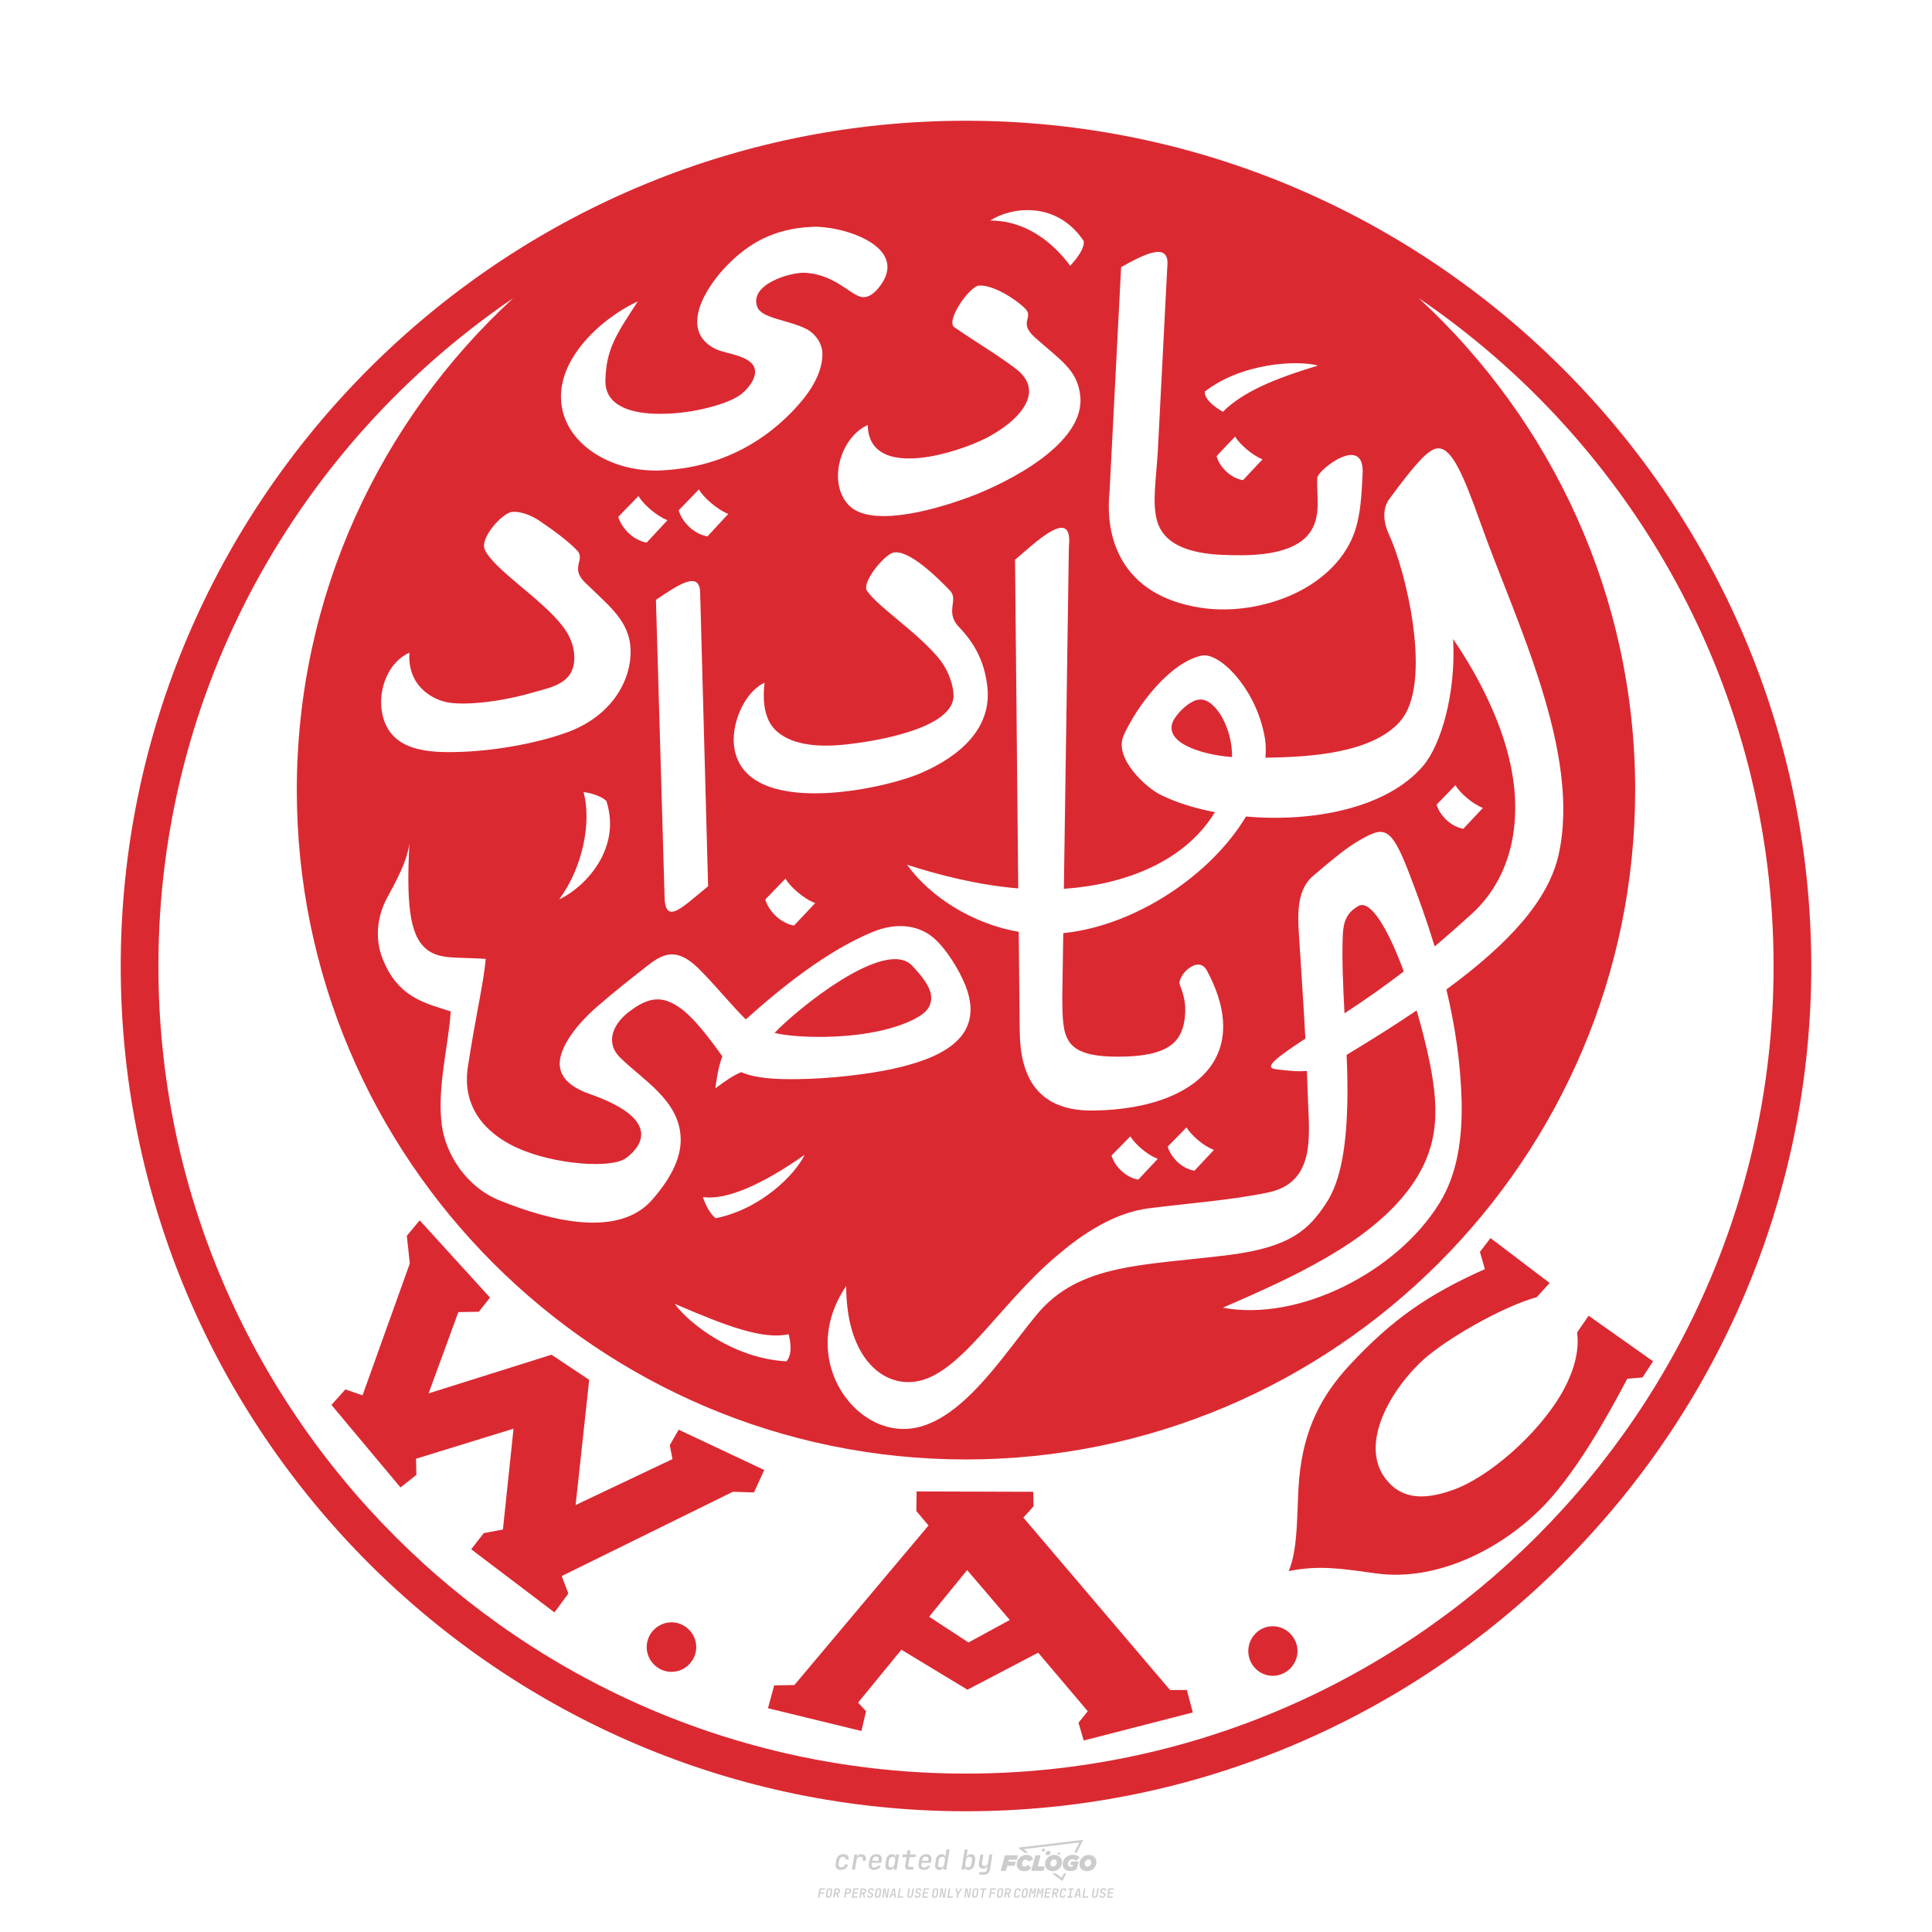 <?xml version="1.0" encoding="UTF-8"?>
<svg xmlns="http://www.w3.org/2000/svg" viewBox="0 0 800 800">
  <defs>
    <style>
      .cls-1 {
        fill: #db2932;
      }

      .cls-2 {
        fill: #ccc;
      }
    </style>
  </defs>
  <path class="cls-2" d="M348.22,774.3c-.79,0-1.38-.22-1.77-.65-.39-.44-.53-1.03-.41-1.79l.25-1.65c.12-.75.45-1.35.98-1.78.53-.44,1.19-.65,1.98-.65s1.33.2,1.72.6c.39.4.55.94.47,1.62h-1.24c.03-.36-.06-.64-.26-.84-.2-.2-.5-.3-.89-.3-.42,0-.76.12-1.03.35-.27.23-.43.56-.5.99l-.26,1.66c-.07.44,0,.77.19,1,.19.23.5.35.92.35.39,0,.72-.1.98-.3.26-.2.44-.48.52-.85h1.24c-.14.69-.47,1.23-.99,1.63-.52.4-1.16.6-1.92.6ZM352.8,774.19l1-6.29h1.19l-.19,1.19c.34-.87.97-1.3,1.91-1.3.67,0,1.17.21,1.49.62.32.42.43.99.31,1.71l-.07.42h-1.27l.06-.32c.07-.45.01-.8-.17-1.04-.18-.24-.48-.36-.88-.36s-.74.12-1.01.37c-.27.24-.43.59-.5,1.03l-.63,3.97h-1.24ZM361.91,774.3c-.77,0-1.35-.22-1.73-.67s-.52-1.04-.4-1.77l.25-1.65c.08-.49.26-.92.52-1.28s.6-.65,1.01-.85c.41-.2.87-.3,1.38-.3.77,0,1.35.22,1.73.67.39.45.52,1.04.39,1.77l-.17,1.12h-3.85l-.09.53c-.15.95.22,1.43,1.11,1.43.72,0,1.17-.25,1.37-.74h1.22c-.17.53-.5.96-1.01,1.28-.5.32-1.09.47-1.76.47ZM361.23,770.22l-.05.29h2.65s.05-.3.05-.3c.07-.47.01-.82-.17-1.07-.18-.25-.49-.37-.92-.37s-.8.13-1.06.38c-.26.25-.43.61-.51,1.08ZM368.33,774.3c-.63,0-1.1-.21-1.41-.64s-.4-1-.27-1.73l.27-1.77c.11-.73.39-1.31.84-1.74.44-.43.98-.64,1.61-.64.47,0,.83.12,1.09.35.26.24.39.56.38.96h.02l.17-1.2h1.24l-1,6.29h-1.22l.19-1.2h-.02c-.12.41-.35.73-.69.97s-.74.35-1.21.35ZM368.93,773.23c.39,0,.72-.12.98-.36.26-.24.43-.57.5-1.01l.25-1.65c.07-.43,0-.76-.18-1-.19-.24-.47-.36-.86-.36s-.72.12-.98.35c-.26.24-.42.57-.49,1.01l-.25,1.65c-.07.44-.01.78.17,1.01.18.23.47.35.88.35ZM376.35,774.19c-.57,0-.99-.16-1.26-.47-.27-.31-.36-.75-.27-1.32l.54-3.39h-1.74l.17-1.12h1.74l.27-1.72h1.24l-.27,1.72h2.47l-.18,1.12h-2.46l-.54,3.39c-.08.44.1.66.53.66h1.72l-.17,1.12h-1.77ZM382.5,774.3c-.77,0-1.35-.22-1.73-.67s-.52-1.04-.4-1.77l.25-1.65c.08-.49.26-.92.52-1.28s.6-.65,1.01-.85c.41-.2.87-.3,1.38-.3.77,0,1.35.22,1.73.67.39.45.52,1.04.39,1.77l-.17,1.12h-3.85l-.09.53c-.15.95.22,1.43,1.11,1.43.72,0,1.17-.25,1.37-.74h1.22c-.17.53-.5.96-1.01,1.28-.5.32-1.09.47-1.76.47ZM381.83,770.22l-.05.29h2.65s.05-.3.05-.3c.07-.47.01-.82-.17-1.07-.18-.25-.49-.37-.92-.37s-.8.13-1.06.38c-.26.25-.43.61-.51,1.08ZM388.92,774.3c-.63,0-1.1-.21-1.4-.64-.3-.42-.39-1-.28-1.73l.27-1.77c.11-.73.39-1.31.84-1.74.44-.43.98-.64,1.61-.64.47,0,.83.12,1.09.35.26.24.39.56.38.96h.02l.21-1.47.3-1.8h1.24l-1.33,8.35h-1.22l.19-1.2h-.02c-.12.41-.35.73-.69.97s-.74.35-1.21.35ZM389.53,773.23c.39,0,.72-.12.98-.36.26-.24.43-.57.5-1.01l.25-1.65c.08-.43.02-.76-.17-1-.19-.24-.48-.36-.87-.36s-.72.12-.98.35c-.26.24-.42.57-.49,1.01l-.25,1.65c-.08.44-.02.78.16,1.01s.48.35.88.35ZM401.02,774.3c-.47,0-.84-.12-1.1-.35-.26-.23-.39-.56-.38-.97h-.01l-.19,1.2h-1.22l1.33-8.35h1.24l-.29,1.8-.27,1.47h.05c.12-.41.35-.73.69-.97.34-.23.74-.35,1.21-.35.63,0,1.1.21,1.4.64.3.43.39,1.01.28,1.74l-.27,1.77c-.11.73-.39,1.31-.84,1.73-.45.42-.98.64-1.61.64ZM400.77,773.23c.4,0,.72-.12.98-.35.26-.23.42-.57.5-1.01l.25-1.65c.07-.43.01-.77-.17-1.01-.18-.24-.47-.35-.87-.35s-.72.12-.98.36-.43.57-.5,1l-.25,1.65c-.07.44-.01.77.17,1.01.18.24.47.36.87.36ZM405.47,776.25l.17-1.06h1.93c.64,0,1.01-.3,1.1-.9l.1-.67.21-1.19h-.03c-.12.42-.35.74-.68.97-.33.23-.73.34-1.2.34-.63,0-1.09-.2-1.4-.6s-.41-.94-.3-1.63l.58-3.6h1.24l-.56,3.48c-.06.41,0,.73.18.96s.47.34.85.34.72-.12.98-.37c.27-.24.43-.58.49-1.02l.54-3.4h1.24l-1.01,6.41c-.1.6-.37,1.08-.81,1.42-.44.35-1,.52-1.67.52h-1.95ZM417.79,770.09h3.22l.54-1.85h-5.47l-1.71,6.44h2.15l.59-2.1h3.03l.44-1.71h-3.03l.24-.78ZM424.23,772.92c-.59,0-1.02-.39-1.02-1.12,0-.88.63-1.76,1.61-1.76.49,0,.88.24,1.02.78l1.95-.83c-.29-1.17-1.27-1.9-2.64-1.9-2.78,0-4.15,2.15-4.15,3.9s1.27,2.83,3.07,2.83c1.37,0,2.34-.59,2.98-1.42l-1.51-1.17c-.39.44-.83.68-1.32.68ZM430.91,768.23h-2.15l-1.76,6.44h5.12l.49-1.85h-2.93l1.22-4.59ZM439.75,771.01c0-1.66-1.32-2.93-3.22-2.93-2.2,0-3.81,1.81-3.81,3.81,0,1.66,1.32,2.93,3.22,2.93,2.2,0,3.81-1.81,3.81-3.81ZM434.92,771.7c0-.83.59-1.71,1.51-1.71.78,0,1.17.54,1.17,1.22,0,.83-.59,1.71-1.51,1.71-.78,0-1.17-.54-1.17-1.22ZM443.21,772.23h1.07l-.2.68c-.15.05-.34.1-.59.1-.68,0-1.27-.39-1.27-1.22,0-1.02.73-1.9,1.95-1.9.59,0,1.12.24,1.51.59l1.37-1.37c-.44-.54-1.51-1.07-2.73-1.07-2.59,0-4.29,1.76-4.29,3.86s1.61,2.88,3.22,2.88c.93,0,1.85-.29,2.49-.68l.93-3.32h-3.12l-.34,1.46ZM450.78,768.08c-2.2,0-3.81,1.81-3.81,3.81,0,1.66,1.32,2.93,3.22,2.93,2.2,0,3.81-1.81,3.81-3.81,0-1.66-1.32-2.93-3.22-2.93ZM450.34,772.92c-.78,0-1.17-.54-1.17-1.22,0-.83.59-1.71,1.51-1.71.78,0,1.17.54,1.17,1.22,0,.83-.59,1.71-1.51,1.71ZM437.94,767.5c-.05.29.1.49.44.49s.54-.2.63-.49c.05-.24-.1-.49-.44-.49s-.59.24-.63.49ZM432.13,765.5c-.44,0-.73.24-.78.59s.1.59.54.59.73-.24.78-.59c.1-.34-.1-.59-.54-.59ZM433.01,767.3c-.1.54.15.88.83.88.63,0,1.07-.39,1.17-.88s-.15-.88-.83-.88c-.68,0-1.07.39-1.17.88ZM439.6,777.55l-2.44-1.81h-1.51l4.25,3.17,1.61-3.17h-.98l-.93,1.81ZM425.84,767.16l-2-1.46,23.13-2.78-2.15,4.25h1.02l2.68-5.32-26.99,3.22,2.78,2.1h1.51ZM338.72,785.79l.61-3.83h2.32l-.08.52h-1.76l-.18,1.14h1.63l-.08.52h-1.62l-.26,1.64h-.57ZM342.97,785.84c-.36,0-.62-.1-.8-.3-.17-.2-.23-.47-.18-.82l.27-1.7c.06-.34.2-.61.44-.82.24-.2.54-.3.89-.3s.62.1.8.3c.17.2.24.47.18.81l-.27,1.71c-.06.34-.2.62-.44.82-.24.2-.54.3-.9.3ZM343.05,785.33c.19,0,.35-.05.47-.16.12-.11.19-.26.23-.46l.27-1.7c.03-.2,0-.35-.08-.46-.08-.11-.22-.16-.41-.16s-.35.05-.46.16c-.12.1-.19.26-.22.46l-.27,1.7c-.03.2,0,.35.08.46s.22.16.41.16ZM345,785.79l.61-3.83h1.2c.24,0,.44.05.6.14.16.09.28.22.36.39s.09.37.05.59c-.04.26-.14.48-.3.67-.16.19-.37.32-.6.39l.54,1.64h-.62l-.48-1.57h-.54l-.25,1.57h-.57ZM345.89,783.71h.64c.19,0,.35-.06.48-.17.13-.11.21-.26.24-.45.03-.19,0-.35-.09-.46-.09-.11-.24-.17-.43-.17h-.64l-.2,1.25ZM349.54,785.79l.61-3.83h1.25c.37,0,.65.1.84.31.19.21.26.49.2.84-.04.23-.12.44-.25.61s-.29.31-.49.4c-.2.09-.42.14-.66.14h-.69l-.24,1.52h-.57ZM350.43,783.75h.69c.19,0,.36-.06.49-.18.14-.12.22-.27.25-.47s0-.35-.1-.47-.25-.18-.44-.18h-.69l-.21,1.29ZM352.75,785.79l.61-3.83h2.25l-.08.5h-1.7l-.17,1.09h1.51l-.08.5h-1.51l-.19,1.24h1.69l-.08.5h-2.25ZM355.84,785.79l.61-3.83h1.2c.24,0,.44.05.6.14.16.09.28.22.36.39s.09.37.05.59c-.04.26-.14.48-.3.67-.16.19-.37.32-.6.39l.54,1.64h-.62l-.48-1.57h-.54l-.25,1.57h-.57ZM356.74,783.71h.64c.19,0,.35-.06.48-.17.13-.11.21-.26.24-.45.03-.19,0-.35-.09-.46-.09-.11-.24-.17-.43-.17h-.64l-.2,1.25ZM360.13,785.84c-.39,0-.67-.1-.87-.29-.19-.19-.26-.45-.22-.78h.57c-.03.17.01.31.12.41.11.1.27.15.48.15.2,0,.37-.05.5-.15.13-.1.21-.23.24-.4.02-.15,0-.28-.06-.39-.06-.11-.16-.18-.29-.22l-.46-.14c-.27-.08-.46-.22-.59-.41-.13-.19-.17-.42-.13-.68.04-.21.11-.39.23-.55s.27-.28.46-.37.4-.13.64-.13c.35,0,.62.1.8.29.18.19.25.44.2.76h-.57c.03-.17,0-.3-.09-.4-.09-.1-.23-.14-.42-.14s-.34.04-.46.13c-.12.09-.19.21-.21.38-.02.15,0,.28.05.39s.16.18.29.22l.47.15c.26.08.46.22.58.41.12.19.17.42.12.69-.04.22-.12.41-.24.57-.13.16-.29.29-.49.38-.2.09-.42.13-.66.13ZM363.27,785.84c-.36,0-.62-.1-.8-.3-.17-.2-.23-.47-.18-.82l.27-1.7c.06-.34.2-.61.44-.82.24-.2.54-.3.89-.3s.62.1.8.3c.17.2.24.47.18.81l-.27,1.71c-.06.34-.2.62-.44.82-.24.2-.54.3-.9.3ZM363.34,785.33c.19,0,.35-.05.47-.16.12-.11.19-.26.23-.46l.27-1.7c.03-.2,0-.35-.08-.46-.08-.11-.22-.16-.41-.16s-.35.05-.46.16c-.12.1-.19.26-.22.46l-.27,1.7c-.03.2,0,.35.08.46s.22.16.41.16ZM365.28,785.79l.61-3.83h.71l.62,3.19c0-.1.02-.22.03-.36.01-.14.03-.29.04-.44.02-.15.04-.29.06-.41l.31-1.98h.52l-.61,3.83h-.71l-.61-3.19c0,.09-.02.21-.03.34s-.03.28-.04.42c-.02.15-.04.28-.06.41l-.31,2.01h-.53ZM368.23,785.79l1.59-3.83h.75l.37,3.83h-.56l-.07-.97h-1.09l-.39.97h-.59ZM369.39,784.34h.87l-.09-1.1c-.02-.2-.03-.37-.04-.51,0-.14-.01-.24-.01-.3-.02.06-.05.16-.1.3s-.11.31-.19.5l-.44,1.11ZM371.72,785.79l.61-3.83h.57l-.52,3.31h1.67l-.08.52h-2.25ZM376.68,785.84c-.37,0-.63-.1-.8-.3-.17-.2-.22-.47-.17-.82l.44-2.76h.57l-.44,2.76c-.03.2,0,.35.07.46.08.11.21.17.41.17s.35-.06.46-.17c.12-.11.19-.27.22-.46l.44-2.76h.57l-.44,2.76c-.06.35-.2.62-.43.82-.23.2-.53.3-.9.3ZM379.84,785.84c-.39,0-.67-.1-.87-.29-.19-.19-.26-.45-.22-.78h.57c-.03.17.01.31.12.41.11.1.27.15.48.15.2,0,.37-.05.5-.15.13-.1.21-.23.24-.4.02-.15,0-.28-.06-.39-.06-.11-.16-.18-.29-.22l-.46-.14c-.27-.08-.46-.22-.59-.41-.13-.19-.17-.42-.13-.68.04-.21.11-.39.23-.55s.27-.28.46-.37.4-.13.64-.13c.35,0,.62.1.8.29.18.19.25.44.2.76h-.57c.03-.17,0-.3-.09-.4-.09-.1-.23-.14-.42-.14s-.34.04-.46.13c-.12.09-.19.21-.21.38-.02.15,0,.28.05.39s.16.18.29.22l.47.15c.26.08.46.22.58.41.12.19.17.42.12.69-.04.22-.12.41-.24.57-.13.16-.29.29-.49.38-.2.09-.42.13-.66.13ZM381.91,785.79l.61-3.83h2.25l-.08.5h-1.7l-.17,1.09h1.51l-.08.5h-1.51l-.19,1.24h1.69l-.08.5h-2.25ZM386.94,785.84c-.36,0-.62-.1-.8-.3-.17-.2-.23-.47-.18-.82l.27-1.7c.06-.34.2-.61.44-.82.24-.2.54-.3.89-.3s.62.1.8.3c.17.2.24.47.18.81l-.27,1.71c-.06.34-.2.62-.44.82-.24.2-.54.3-.9.3ZM387.02,785.33c.19,0,.35-.05.47-.16.12-.11.19-.26.23-.46l.27-1.7c.03-.2,0-.35-.08-.46-.08-.11-.22-.16-.41-.16s-.35.05-.46.16c-.12.1-.19.26-.22.46l-.27,1.7c-.03.2,0,.35.08.46s.22.16.41.16ZM388.95,785.79l.61-3.83h.71l.62,3.19c0-.1.02-.22.03-.36.01-.14.03-.29.04-.44.02-.15.04-.29.06-.41l.31-1.98h.52l-.61,3.83h-.71l-.61-3.19c0,.09-.02.21-.03.34s-.03.28-.04.42c-.02.15-.04.28-.06.41l-.31,2.01h-.53ZM392.25,785.79l.61-3.83h.57l-.52,3.31h1.67l-.08.52h-2.25ZM396.12,785.79l.22-1.41-.75-2.42h.58l.45,1.45c.03.09.05.18.07.27.02.08.03.15.03.19.02-.04.05-.1.09-.19.04-.08.09-.17.14-.27l.9-1.45h.6l-1.53,2.42-.22,1.41h-.57ZM399.22,785.79l.61-3.83h.71l.62,3.19c0-.1.02-.22.03-.36.01-.14.03-.29.04-.44.02-.15.04-.29.06-.41l.31-1.98h.52l-.61,3.83h-.71l-.61-3.19c0,.09-.02.21-.03.34s-.03.28-.04.42c-.02.15-.04.28-.06.41l-.31,2.01h-.53ZM403.51,785.84c-.36,0-.62-.1-.8-.3-.18-.2-.23-.47-.18-.82l.27-1.7c.06-.34.2-.61.44-.82.24-.2.54-.3.89-.3s.62.1.8.3c.17.2.24.47.18.81l-.27,1.71c-.06.34-.2.62-.44.82-.24.2-.54.3-.89.3ZM403.58,785.33c.19,0,.35-.05.47-.16.12-.11.19-.26.23-.46l.27-1.7c.03-.2,0-.35-.08-.46-.08-.11-.22-.16-.41-.16s-.35.05-.46.16c-.12.1-.19.26-.22.46l-.27,1.7c-.03.2,0,.35.08.46.08.11.22.16.41.16ZM406.38,785.79l.52-3.31h-1.02l.08-.52h2.62l-.08.52h-1.03l-.52,3.31h-.57ZM409.52,785.79l.61-3.83h2.32l-.08.52h-1.76l-.18,1.14h1.63l-.08.52h-1.62l-.26,1.64h-.57ZM413.77,785.84c-.36,0-.62-.1-.8-.3-.18-.2-.23-.47-.18-.82l.27-1.7c.06-.34.2-.61.44-.82.24-.2.54-.3.89-.3s.62.1.8.3c.17.2.24.47.18.81l-.27,1.71c-.06.34-.2.62-.44.82-.24.2-.54.3-.89.3ZM413.85,785.33c.19,0,.35-.05.47-.16.12-.11.19-.26.23-.46l.27-1.7c.03-.2,0-.35-.08-.46-.08-.11-.22-.16-.41-.16s-.35.05-.46.16c-.12.1-.19.26-.22.46l-.27,1.7c-.03.2,0,.35.08.46.08.11.22.16.41.16ZM415.8,785.79l.61-3.83h1.2c.24,0,.44.05.6.14.16.09.28.22.36.39s.09.37.05.59c-.04.26-.14.48-.3.67-.16.19-.37.32-.6.39l.54,1.64h-.62l-.48-1.57h-.54l-.25,1.57h-.57ZM416.69,783.71h.64c.19,0,.35-.06.48-.17.13-.11.21-.26.24-.45.03-.19,0-.35-.09-.46-.09-.11-.24-.17-.43-.17h-.64l-.2,1.25ZM420.91,785.84c-.36,0-.63-.1-.81-.3-.18-.2-.24-.47-.19-.82l.27-1.7c.06-.35.21-.62.45-.82s.55-.3.91-.3.63.1.81.3c.18.2.24.47.19.82h-.57c.03-.2,0-.35-.09-.46-.09-.11-.23-.16-.42-.16s-.35.05-.47.16c-.12.1-.2.26-.23.45l-.27,1.71c-.03.2,0,.35.09.46.09.11.23.16.42.16s.35-.05.47-.16.2-.26.23-.46h.57c-.03.23-.11.43-.24.59s-.28.3-.47.39c-.19.09-.4.14-.64.14ZM424.03,785.84c-.36,0-.62-.1-.8-.3-.18-.2-.23-.47-.18-.82l.27-1.7c.06-.34.2-.61.44-.82.24-.2.54-.3.89-.3s.62.1.8.3c.17.2.24.47.18.81l-.27,1.71c-.06.34-.2.62-.44.82-.24.2-.54.3-.89.3ZM424.11,785.33c.19,0,.35-.05.47-.16.12-.11.19-.26.23-.46l.27-1.7c.03-.2,0-.35-.08-.46-.08-.11-.22-.16-.41-.16s-.35.05-.46.16c-.12.1-.19.26-.22.46l-.27,1.7c-.03.2,0,.35.08.46.08.11.22.16.41.16ZM425.97,785.79l.61-3.83h.69l.18,1.23c.02.12.04.23.05.33.01.1.02.18.03.24.02-.06.05-.14.09-.24.04-.11.09-.22.15-.34l.57-1.22h.71l-.61,3.83h-.54l.2-1.29c.02-.17.06-.35.1-.55.04-.2.09-.4.14-.61s.1-.4.14-.59c.05-.19.09-.35.13-.49l-.86,1.86h-.55l-.28-1.86c0,.14-.01.29-.02.47s-.02.37-.04.57c-.02.2-.04.41-.06.61-.02.2-.05.4-.08.57l-.2,1.29h-.54ZM429.11,785.79l.61-3.83h.69l.18,1.23c.02.12.04.23.05.33.01.1.02.18.03.24.02-.06.05-.14.09-.24.04-.11.09-.22.15-.34l.57-1.22h.71l-.61,3.83h-.54l.2-1.29c.02-.17.06-.35.1-.55.04-.2.09-.4.14-.61s.1-.4.14-.59c.05-.19.09-.35.13-.49l-.86,1.86h-.55l-.28-1.86c0,.14-.01.29-.02.47s-.02.37-.04.57c-.02.2-.04.41-.06.61-.02.2-.05.4-.08.57l-.2,1.29h-.54ZM432.41,785.79l.61-3.83h2.25l-.08.5h-1.7l-.17,1.09h1.51l-.08.5h-1.51l-.19,1.24h1.69l-.08.5h-2.25ZM435.51,785.79l.61-3.83h1.2c.24,0,.44.05.6.14.16.09.28.22.36.39s.09.37.05.59c-.04.26-.14.48-.3.67-.16.19-.37.32-.6.39l.54,1.64h-.62l-.48-1.57h-.54l-.25,1.57h-.57ZM436.4,783.71h.64c.19,0,.35-.06.48-.17.13-.11.21-.26.24-.45.03-.19,0-.35-.09-.46-.09-.11-.24-.17-.43-.17h-.64l-.2,1.25ZM439.8,785.84c-.36,0-.63-.1-.81-.3-.18-.2-.24-.47-.19-.82l.27-1.7c.06-.35.21-.62.45-.82s.55-.3.91-.3.63.1.81.3c.18.2.24.47.19.82h-.57c.03-.2,0-.35-.09-.46-.09-.11-.23-.16-.42-.16s-.35.05-.47.16c-.12.1-.2.26-.23.45l-.27,1.71c-.03.2,0,.35.09.46.09.11.23.16.42.16s.35-.05.47-.16.2-.26.23-.46h.57c-.03.23-.11.43-.24.59s-.28.3-.47.39c-.19.09-.4.14-.64.14ZM441.88,785.79l.08-.5h.78l.45-2.82h-.78l.08-.5h2.13l-.08.5h-.78l-.45,2.82h.78l-.08.5h-2.13ZM444.74,785.79l1.59-3.83h.75l.37,3.83h-.56l-.07-.97h-1.09l-.39.97h-.59ZM445.9,784.34h.87l-.09-1.1c-.02-.2-.03-.37-.04-.51,0-.14-.01-.24-.01-.3-.02.06-.05.16-.1.3s-.11.31-.19.5l-.44,1.11ZM448.24,785.79l.61-3.83h.57l-.52,3.31h1.67l-.08.52h-2.25ZM453.19,785.84c-.37,0-.63-.1-.8-.3-.17-.2-.22-.47-.17-.82l.44-2.76h.57l-.44,2.76c-.03.2,0,.35.07.46.08.11.21.17.41.17s.35-.06.46-.17c.12-.11.19-.27.22-.46l.44-2.76h.57l-.44,2.76c-.06.35-.2.62-.43.82-.23.2-.53.3-.9.3ZM456.36,785.84c-.39,0-.67-.1-.87-.29-.19-.19-.26-.45-.22-.78h.57c-.03.17.01.31.12.41.11.1.27.15.48.15.2,0,.37-.05.5-.15s.21-.23.24-.4c.02-.15,0-.28-.06-.39s-.16-.18-.29-.22l-.46-.14c-.27-.08-.46-.22-.59-.41-.13-.19-.17-.42-.13-.68.04-.21.11-.39.23-.55s.27-.28.46-.37c.19-.09.4-.13.64-.13.35,0,.62.1.8.29.18.19.25.44.2.76h-.57c.03-.17,0-.3-.09-.4-.09-.1-.23-.14-.42-.14s-.34.04-.46.13c-.12.09-.19.21-.21.38-.02.15,0,.28.05.39s.16.18.29.22l.47.15c.26.08.46.22.58.41.12.19.17.42.12.69-.04.22-.12.41-.24.57-.13.16-.29.29-.49.38-.2.09-.42.13-.66.13ZM458.42,785.79l.61-3.83h2.25l-.08.5h-1.7l-.17,1.09h1.51l-.08.5h-1.51l-.19,1.24h1.69l-.08.5h-2.25Z"/>
  <path class="cls-1" d="M510.18,313.49c-14.1-1.09-29.68-6.69-23.81-16.01,2.74-4.11,7.66-8.21,11.22-7.8,5.87.42,12.72,11.76,12.59,23.81ZM277.35,598.43l1.09,5.76-40.09,19.02,5.62-51.85-15.6-10.4-50.9,16.01,12.32-33.65,8.47-.14,4.65-5.87-29.13-32.01-5.32,6.42,1.23,11.47-19.57,54.58-7.11-2.45-5.76,6.42,28.59,34.19,6.57-5.2-.14-6.69,40.37-12.45-4.39,41.74-7.93,1.5-5.2,6.69,34.46,26.14,5.76-7.79-2.74-7.26,70.86-34.89,8.76.27,4.23-9.3-35.43-16.69-3.69,6.42ZM278.05,671.76c-5.62,0-10.27,4.66-10.27,10.27s4.65,10.25,10.27,10.25,10.25-4.65,10.25-10.25-4.64-10.27-10.25-10.27ZM562.44,375.18c-4.79,2.74-6.15,6.42-6.42,11.9-.4,10.73.13,21.61.72,32.52h.01c9.66-6.33,17.72-12.12,24.54-17.36-6.45-17.37-13.77-30-18.85-27.06ZM384.61,417.04c2.18-4.25,1.09-8.75-6.84-17.1-11.09-12.05-48.16,18.32-57.05,27.77h0c9.16,2.2,30.92,2.74,47.34-1.76,6.98-1.94,14.51-5.08,16.55-8.9ZM527,673.39c-5.6,0-10.11,4.69-10.11,10.28s4.51,10.25,10.11,10.25,10.27-4.64,10.27-10.25-4.66-10.28-10.27-10.28ZM750.01,400.06c0,192.78-157.34,349.94-350.07,349.94S49.99,592.84,49.99,400.06h0c0-192.74,157.17-350.06,349.94-350.06s350.07,157.32,350.07,350.06ZM575.13,221.36c6.98,14.64,18.48,62.11,4.51,77.43l.04.05c-11.76,12.99-36.66,14.64-55.68,14.91.27-3.56.14-6.96-.69-10.4-3.97-18.88-18.46-33.37-25.71-31.88-13,2.74-26.68,20.53-32.28,32.97-4.39,9.57,9.56,21.9,15.18,24.63,6.28,3.15,14.08,5.6,22.56,7.23-12.58,20.75-37.74,30.05-62.54,31.74l2.08-141.72c1.79-16.69-13-2.47-22.29,5.47l1.32,136.08c-16.97-1.39-33.38-5.73-46.05-9.8,9.57,13.31,27.23,24.52,46.25,27.78l.41,40.76c.14,12.86,2.87,33.65,30.49,33.24,23.53-.27,43.37-7.52,50.76-21.88,4.66-9.17,4.24-21.21-3.69-35.99-3.7-7.11-12.72,2.47-11.22,5.88,2.18,5.6,2.61,9.3,1.91,14.51-1.36,8.62-6.03,15.18-27.5,15.18-23.12,0-22.97-8.08-23.12-24.49l.4-26.66c29.98-3.08,61.19-24.09,75.67-48.31,27.36,2.45,58.27-3.28,73.32-20.93,7.39-8.62,13.68-29.95,12.45-52.53,10.4,15.18,19.84,33.79,23.67,51.56,4.92,22.45,1.5,46.52-16.29,62.53-4.16,3.7-8.98,8.1-15.02,13.18-3.16-10.36-6.84-20.66-10.83-30.98-7.67-19.84-10.55-18.61-21.2-12.45-5.49,3.28-11.22,8.21-18.48,14.37-6.01,5.19-6.42,14.22-5.74,23.53.91,14.73,1.93,29.04,2.71,43.69-12.37,8.11-17.33,12.03-12.3,12.67,5.18.64,9.1,1.08,12.94.71.13,3.02.22,6.06.32,9.14.42,16.28,4.11,36.8-16.28,41.18-15.05,3.15-30.77,4.24-49.52,6.57-14.64,1.91-27.63,10.81-37.48,19.15-25.31,21.07-41.59,52.13-61.29,52.81-13,.55-26.53-11.76-26.53-39.81-15.87,23.37-4.79,48.15,11.76,56.34,27.77,13.43,49.66-23.24,67.02-44.32,17.78-21.61,44.6-20.38,80.17-24.9,25.31-3.28,32.7-10.67,39.67-21.2,6.58-9.71,8.48-25.31,8.89-41.45.15-6.68,0-13.43-.3-20.15,10.58-6.37,20.25-12.49,29-18.4,2.15,7.3,4.05,14.83,5.51,22,4.11,20.79,3.55,36.39-9.84,53.48-16.56,20.93-45.83,34.62-75.93,47.61,31.2,5.89,72.1-14.64,89.74-43.37,7.39-11.9,9.43-26.68,9.16-41.72-.4-16.1-2.7-31.55-6.32-46.67,26.25-19.3,42.09-36.93,46.4-55.52,9.71-42.54-18.05-97.67-32.15-137.34-7.12-19.98-12.31-32.83-18.75-31.06-3.97,1.09-9.71,8.08-19.02,20.66-3.28,4.38-2.45,9.98-.27,14.91ZM333.17,478.18c-17.66,12.45-32.43,18.88-42.13,17.51.14.41,2.06,6.3,5.33,8.75,18.88-3.83,32.97-18.19,36.8-26.26ZM326.6,552.47c-10.67,2.34-25.58-3.26-47.2-12.58h-.01c5.89,8.2,24.62,22.7,46.25,23.8,3.15-3.42.96-10.81.96-11.22ZM369.12,442.72c18.32-3.97,39.4-11.91,30.77-34.33l.03.04c-3.01-7.52-8.08-15.05-12.18-19.02-7.39-7.25-17.66-7.12-26.26-3.56-18.73,7.67-37.75,22.85-52.66,36.26-5.2-5.06-13.13-14.64-18.48-19.98-8.89-9.3-14.49-8.08-21.07-3.15-8.07,6.3-14.76,11.49-22.71,18.46-6.03,5.33-12.86,13.14-14.51,20.38-1.09,5.22.55,11.09,12.18,15.19,26.14,9.16,24.22,19.42,15.18,26.41-5.87,4.65-30.09,2.88-45.55-4.24-12.99-6.03-22.7-16.83-20.11-33.52,3.42-22.29,6.3-33.37,7.39-44.6-11.47-.82-18.19.27-23.53-3.28-7.39-4.93-9.57-16.56-8.08-44.46-1.09,7.66-5.47,15.45-9.57,23.1-3.01,5.76-4.92,14.37-2.18,22.72,6.15,18.32,19.15,20.38,28.86,23.67-.96,14.49-5.74,31.6-3.69,47.18,1.63,12.04,10.25,25.71,24.22,31.2,21.74,8.75,49.11,15.18,62.78-.28,8.9-10.11,12.17-18.59,11.9-25.71-.54-15.73-15.87-24.08-25.31-33.52-5.87-6.01-3.15-14.08,5.62-19.97,7.93-5.49,13.4-5.06,20.65.54,4.66,3.7,10.27,10.67,16.29,19.15-1.64,4.24-2.47,9.84-2.88,13.27,4.78-3.56,7.25-5.22,10.67-6.71,6.15,2.61,14.35,3.01,23.53,2.88,13.54-.14,28.87-2.06,38.72-4.11ZM231.53,372.44c10.54-4.93,25.98-20.8,19.56-40.77-3.01-2.88-9.17-3.69-9.44-3.69,3.28,12.31-.14,30.92-10.11,44.46ZM264.35,205.41l-8.34,8.61c1.23,4.24,5.74,9.57,11.76,10.67l8.62-9.29c-4.65-1.78-10.1-6.7-12.03-9.99h0s-.01,0-.01,0c0,0,0,0,0,0ZM271.61,248.38l3.55,122.16h0c0,13.12,7.12,5.32,18.05-3.56l-3.28-121.21c0-10-9.3-3.42-18.32,2.61ZM292.94,222.11l8.62-9.3h0c-4.78-1.93-10.27-6.86-12.18-10.14l-8.34,8.63c1.09,4.23,5.74,9.71,11.9,10.81ZM316.62,282.69c-8.48,3.83-14.37,17.66-12.45,27.63h0c5.33,28.33,60.6,16.85,77.02,9.86,16.56-7.12,29.68-18.86,27.63-35.98-1.23-10.54-5.35-17.93-11.9-24.76-5.76-6.15.27-11.22-3.7-15.05-4.51-4.66-17.23-17.51-23.66-15.46-3.7,1.23-12.88,12.32-10.54,15.73,4.65,6.85,21.34,17.37,30.36,28.73,3.43,4.51,5.47,10.54,5.47,14.64,0,13.68-32.42,18.88-43.5,20.11-10.95,1.36-22.85.82-29.7-5.33-3.96-3.42-6.3-9.84-5.05-20.11ZM325.23,363.84l-8.35,8.62h.01c1.23,4.37,5.89,9.7,11.9,10.79l8.76-9.3c-4.79-1.77-10.41-6.84-12.32-10.11ZM471.34,488.45l8.08-8.62h-.01c-4.52-1.63-9.57-6.3-11.36-9.29l-7.79,7.93c1.09,3.97,5.47,9.02,11.08,9.98ZM494.6,484.76l8.08-8.62h-.01c-4.52-1.63-9.57-6.3-11.36-9.29l-7.79,7.93c1.09,3.96,5.33,9.02,11.08,9.98ZM605.95,343.17l8.08-8.62h-.01c-4.51-1.79-9.57-6.3-11.36-9.44l-7.79,8.08c1.09,3.96,5.47,9.02,11.08,9.98ZM498.84,162.18c-.14,4.24,7.25,8.08,7.52,8.35h0c8.35-8.37,21.74-13.83,39.4-19.16-8.62-2.34-31.74-1.09-46.91,10.81ZM511.42,180.78l-7.66,8.07h0c.96,3.97,5.33,9.02,10.93,9.98l8.08-8.62c-4.38-1.77-9.57-6.42-11.36-9.43ZM497.22,251.67l-.03-.03c21.48,3.42,51.72-5.47,62.38-28.04,4.24-9.03,4.24-20.93,4.65-27.09,1.09-17.37-18.46-1.91-18.73,1.23-.55,6.84,2.04,16.42-3.56,23.39-6.28,7.94-20.25,9.03-31.74,8.75-10.67-.14-27.77-1.36-31.19-14.62-1.91-7.25-.27-16.96.42-28.32l3.96-77.02c.82-9.98-9.57-4.65-19.15.69l-4.79,93.03c-1.91,18.19,4.11,42.81,37.76,48.02ZM410.05,91.32c14.49,0,25.71,8.75,33.1,18.73.14-.27,6.15-6.15,5.6-10.27-11.49-16.96-30.22-13.95-38.7-8.47ZM405.95,182.54h0c-14.78,6.71-46.25,14.92-46.64-6.55-11.36,5.06-16.83,23.94-7.8,33.24,8.35,8.62,31.88,3.28,50.22-3.55,15.32-5.76,48.02-22.02,45.55-42-1.23-10.54-7.94-14.35-18.75-23.95-7.12-6.42-.14-8.07-4.11-12.04-3.96-3.97-13.4-9.84-19-9.44-3.83.14-13.97,14.51-10.27,17.23,8.48,5.89,16.96,10.82,25.16,16.96,14.78,10.95-1.9,24.49-14.35,30.11ZM233.6,172.29c4.66,13.97,21.9,23.67,41.18,22.45h-.03c21.9-1.23,41.04-10.4,55.82-27.07,5.87-6.58,9.98-13.97,9.98-21.07,0-4.39-2.99-8.63-6.98-10.54-7.23-3.56-18.19-4.25-19.97-8.9-3.56-9.3,13.26-14.35,19.42-14.22,13.27.54,19.84,10.38,24.76,10.11,1.79-.14,4.11-.96,7.25-5.47,10.82-16.14-17.1-24.22-28.59-23.66-16.41.69-26.68,7.23-35.01,15.59-8.89,8.9-20.79,27.36-5.05,35.03,4.51,2.18,16.28,2.72,16.28,9.44,0,2.87-2.18,6.28-5.62,9.16-5.19,4.11-20.11,8.21-33.24,8.21-12.45.14-23.26-3.28-23.12-13.68.27-13.26,4.66-19.42,13.41-32.83-14.91,6.69-37.49,26.26-30.5,47.47ZM224.41,216.35c-3.42-2.45-7.93-4.65-12.31-4.38-3.97.28-13.54,10.82-11.36,15.6,3.7,8.21,23.39,20.25,32.15,31.6,3.56,4.51,4.93,9.17,4.93,13.13,0,10.27-8.35,12.04-16.42,14.24-13.4,3.97-27.91,5.6-35.57,4.38-6.85-1.09-17.23-6.98-16.29-20.66-8.48,3.7-13.13,14.78-11.35,24.77,2.99,16.28,19.42,16.83,33.24,16.28,14.78-.55,32.16-3.83,44.19-8.35,19.29-7.39,26.82-23.53,25.31-36.25-1.36-10.54-9.57-16.55-19.02-25.85-5.89-6.03.82-9.3-3.15-13.15-3.42-3.55-9.84-8.35-14.37-11.36ZM734.41,400.07c0-114.77-58.41-216.41-146.93-276.61,55,50.77,89.61,123.25,89.61,203.69,0,152.66-124.49,277.18-277.15,277.18S122.9,479.81,122.9,327.15c0-80.44,34.48-152.92,89.61-203.69-88.64,60.33-146.92,161.84-146.92,276.61,0,184.15,150.2,334.34,334.34,334.34s334.47-150.2,334.47-334.34ZM657.81,544.81l-4.78,6.95c1.08,7.94-1.5,16.56-6.3,25.04-9.83,17.1-30.36,35.03-45.28,40.22-10.11,3.57-19.83,4.38-26.66-3.43-12.45-13.8-.28-36.79,14.34-50.33,10-9.17,33.94-22.58,47.2-26.12l5.35-5.89-24.5-18.59-4.38,5.74,2.06,7.12c-23.39,10.41-38.43,20.79-56.09,39.82-11.63,12.58-18.89,26.39-20.8,46.77-1.09,11.92-.14,28.87-4.37,38.45,12.85-2.6,22.31-.94,36.4.98,25.97,3.53,53.47-11.1,70.43-29.28,13.13-14.24,24.9-35.31,33.38-51.32l.03-.03,6.28-.53,4.39-6.69-26.69-18.88ZM491.44,699.77l2.47,9.32-45.15,11.62v.03l-2.18-7.39,3.83-4.78-20.53-24.23-29.27,15.33-27.36-16.56-17.93,21.9,3.29,3.56-1.91,8.2-38.7-9.43,2.58-9.46,8.35-.14,55.55-66.07-5.06-6.01.14-8.08,48.28.14.14,6.03-4.23,4.65,60.74,71.4h6.96ZM418.13,670.8l-17.66-20.66-15.73,19.3h-.01l16.29,10.67,17.1-9.3Z"/>
</svg>
